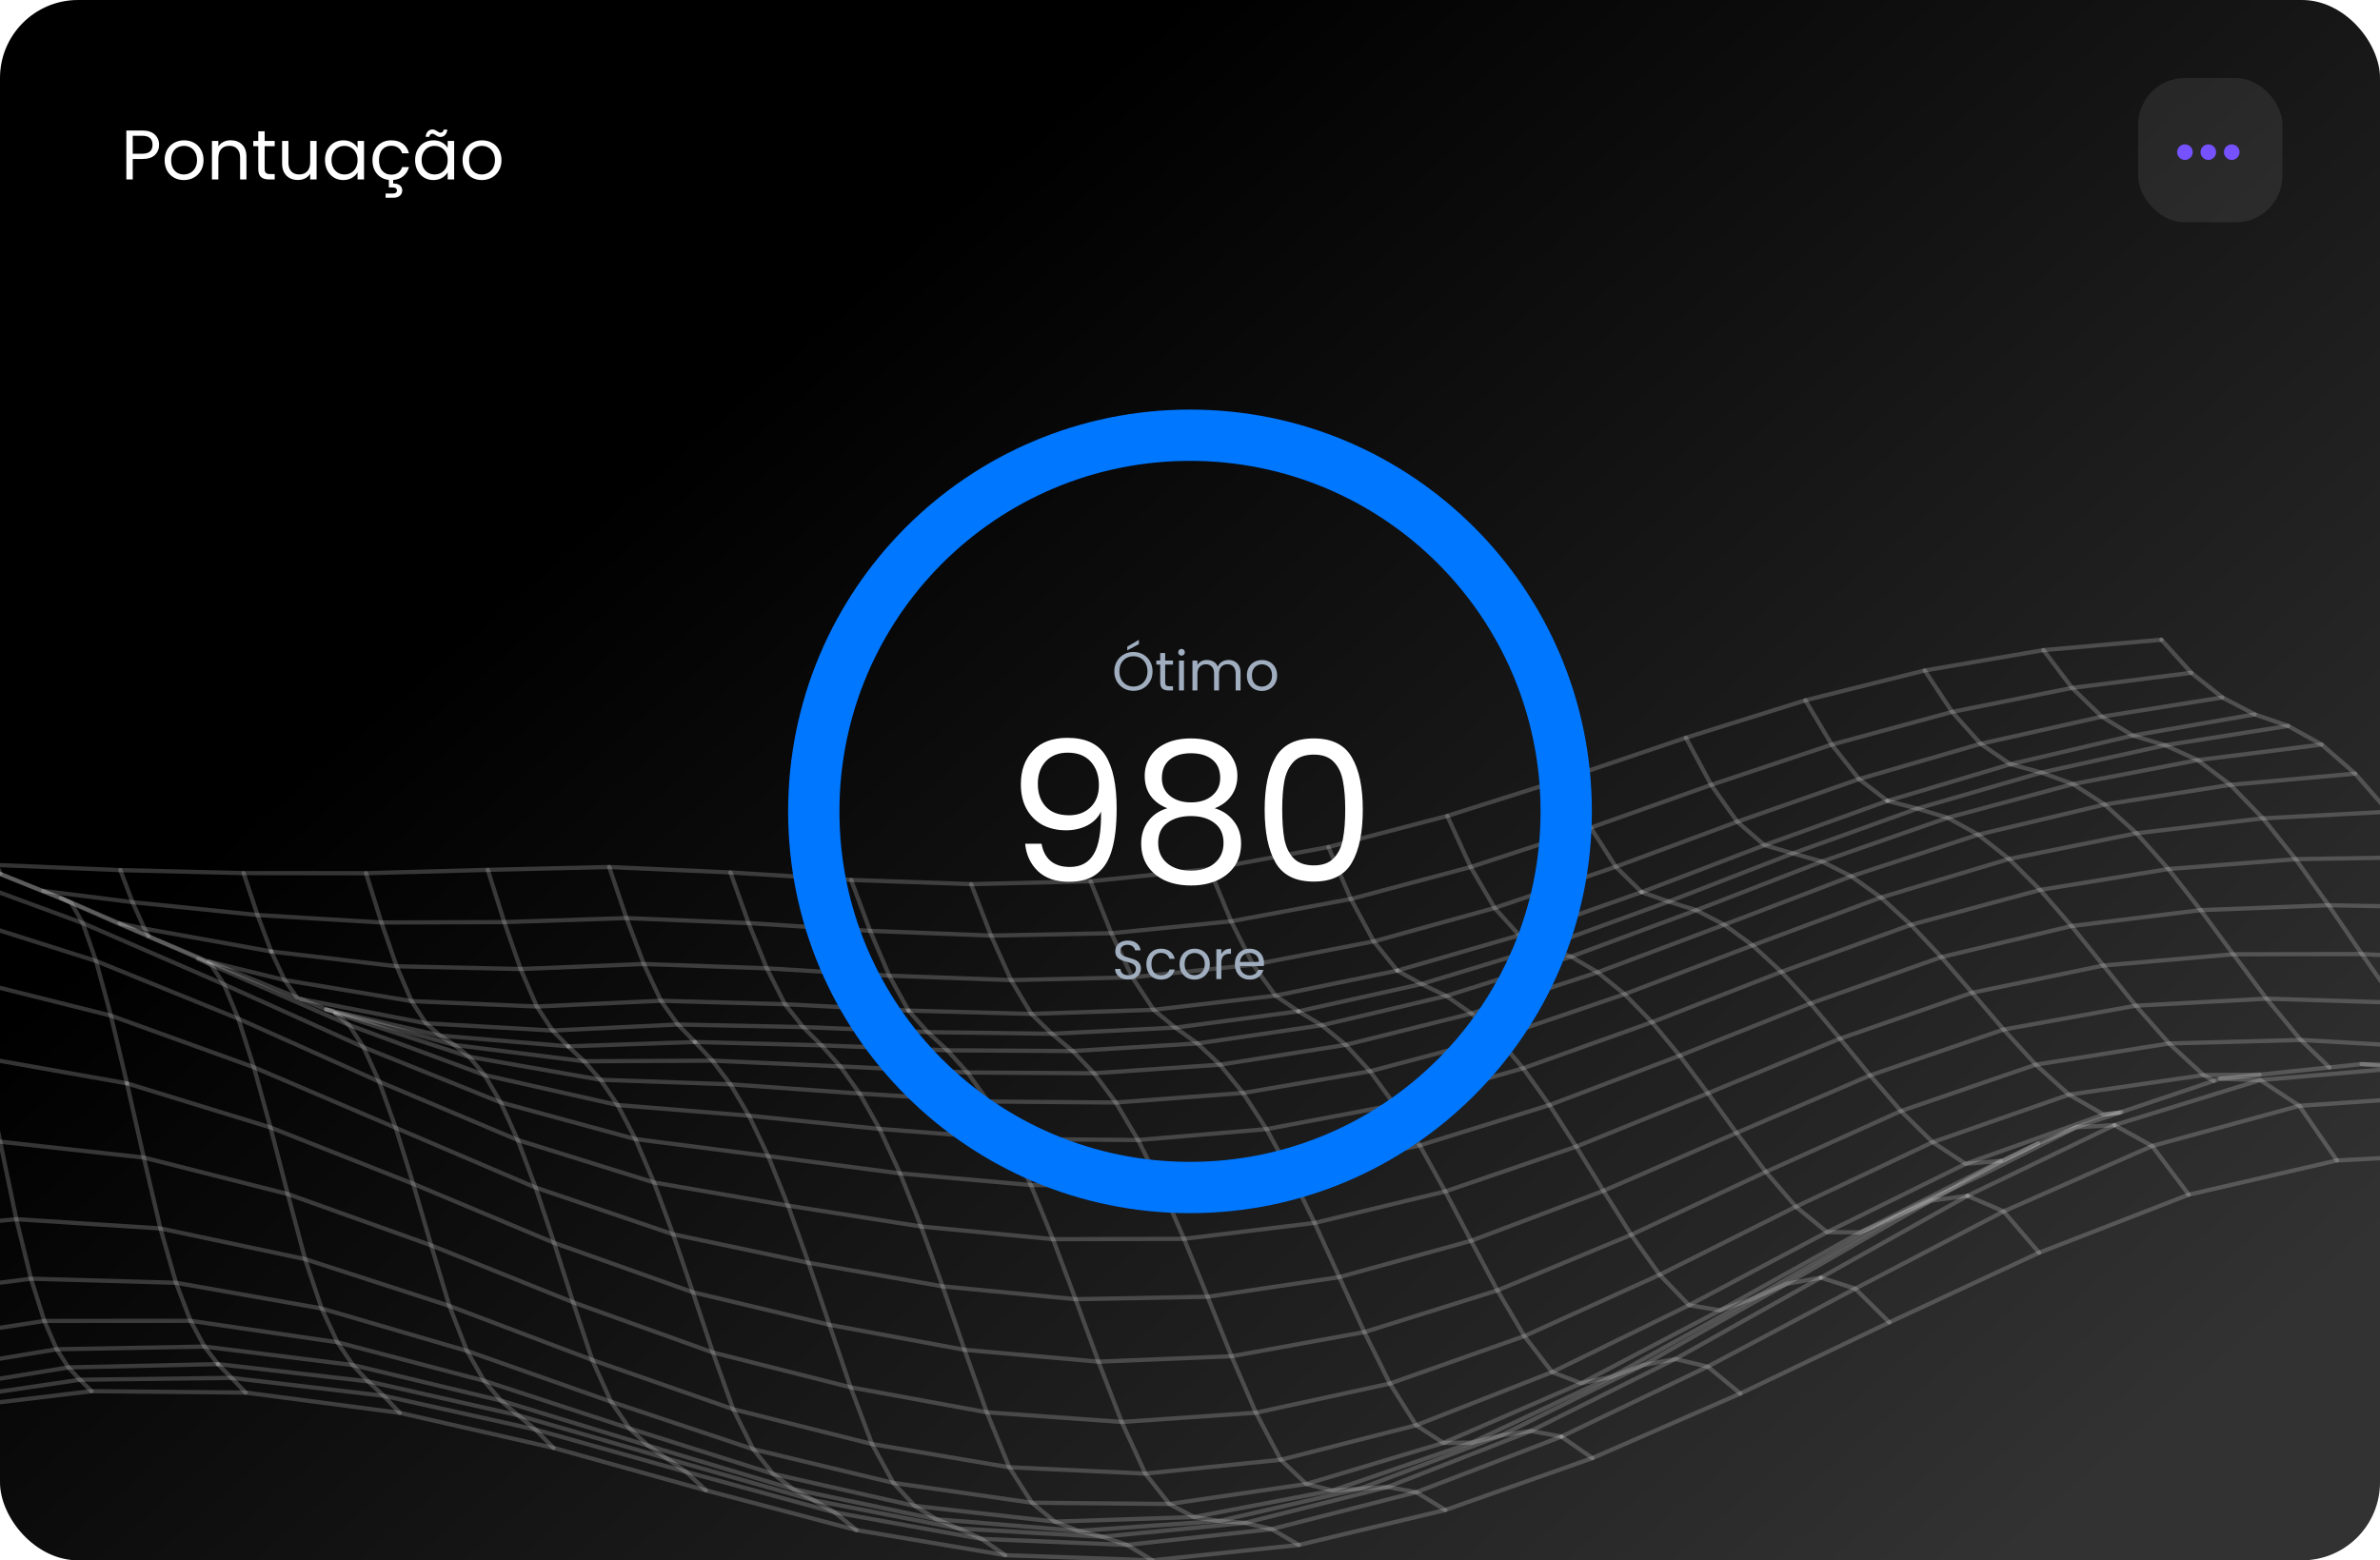 <svg width="610" height="400" viewBox="0 0 610 400" fill="none" xmlns="http://www.w3.org/2000/svg">
<g filter="url(#filter0_b_297_77)">
<g clip-path="url(#clip0_297_77)">
<rect width="610" height="400" rx="20" fill="url(#paint0_linear_297_77)"/>
<path d="M40.774 37.126C40.774 38.17 40.414 39.04 39.694 39.736C38.986 40.42 37.9 40.762 36.436 40.762H34.024V46H32.386V33.454H36.436C37.852 33.454 38.926 33.796 39.658 34.48C40.402 35.164 40.774 36.046 40.774 37.126ZM36.436 39.412C37.348 39.412 38.02 39.214 38.452 38.818C38.884 38.422 39.1 37.858 39.1 37.126C39.1 35.578 38.212 34.804 36.436 34.804H34.024V39.412H36.436ZM47.112 46.162C46.188 46.162 45.348 45.952 44.592 45.532C43.848 45.112 43.26 44.518 42.828 43.75C42.408 42.97 42.198 42.07 42.198 41.05C42.198 40.042 42.414 39.154 42.846 38.386C43.29 37.606 43.89 37.012 44.646 36.604C45.402 36.184 46.248 35.974 47.184 35.974C48.12 35.974 48.966 36.184 49.722 36.604C50.478 37.012 51.072 37.6 51.504 38.368C51.948 39.136 52.17 40.03 52.17 41.05C52.17 42.07 51.942 42.97 51.486 43.75C51.042 44.518 50.436 45.112 49.668 45.532C48.9 45.952 48.048 46.162 47.112 46.162ZM47.112 44.722C47.7 44.722 48.252 44.584 48.768 44.308C49.284 44.032 49.698 43.618 50.01 43.066C50.334 42.514 50.496 41.842 50.496 41.05C50.496 40.258 50.34 39.586 50.028 39.034C49.716 38.482 49.308 38.074 48.804 37.81C48.3 37.534 47.754 37.396 47.166 37.396C46.566 37.396 46.014 37.534 45.51 37.81C45.018 38.074 44.622 38.482 44.322 39.034C44.022 39.586 43.872 40.258 43.872 41.05C43.872 41.854 44.016 42.532 44.304 43.084C44.604 43.636 45 44.05 45.492 44.326C45.984 44.59 46.524 44.722 47.112 44.722ZM59.13 35.956C60.33 35.956 61.301 36.322 62.045 37.054C62.789 37.774 63.161 38.818 63.161 40.186V46H61.541V40.42C61.541 39.436 61.295 38.686 60.803 38.17C60.312 37.642 59.639 37.378 58.788 37.378C57.923 37.378 57.233 37.648 56.718 38.188C56.214 38.728 55.962 39.514 55.962 40.546V46H54.324V36.136H55.962V37.54C56.285 37.036 56.724 36.646 57.276 36.37C57.84 36.094 58.458 35.956 59.13 35.956ZM67.835 37.486V43.3C67.835 43.78 67.937 44.122 68.141 44.326C68.345 44.518 68.699 44.614 69.203 44.614H70.409V46H68.933C68.021 46 67.337 45.79 66.881 45.37C66.425 44.95 66.197 44.26 66.197 43.3V37.486H64.919V36.136H66.197V33.652H67.835V36.136H70.409V37.486H67.835ZM81.142 36.136V46H79.504V44.542C79.192 45.046 78.754 45.442 78.19 45.73C77.638 46.006 77.026 46.144 76.354 46.144C75.586 46.144 74.896 45.988 74.284 45.676C73.672 45.352 73.186 44.872 72.826 44.236C72.478 43.6 72.304 42.826 72.304 41.914V36.136H73.924V41.698C73.924 42.67 74.17 43.42 74.662 43.948C75.154 44.464 75.826 44.722 76.678 44.722C77.554 44.722 78.244 44.452 78.748 43.912C79.252 43.372 79.504 42.586 79.504 41.554V36.136H81.142ZM83.296 41.032C83.296 40.024 83.499 39.142 83.907 38.386C84.316 37.618 84.874 37.024 85.582 36.604C86.302 36.184 87.1 35.974 87.975 35.974C88.84 35.974 89.59 36.16 90.225 36.532C90.862 36.904 91.335 37.372 91.647 37.936V36.136H93.303V46H91.647V44.164C91.323 44.74 90.838 45.22 90.189 45.604C89.553 45.976 88.809 46.162 87.957 46.162C87.082 46.162 86.29 45.946 85.582 45.514C84.874 45.082 84.316 44.476 83.907 43.696C83.499 42.916 83.296 42.028 83.296 41.032ZM91.647 41.05C91.647 40.306 91.498 39.658 91.198 39.106C90.897 38.554 90.49 38.134 89.974 37.846C89.469 37.546 88.912 37.396 88.299 37.396C87.688 37.396 87.129 37.54 86.626 37.828C86.121 38.116 85.719 38.536 85.419 39.088C85.12 39.64 84.969 40.288 84.969 41.032C84.969 41.788 85.12 42.448 85.419 43.012C85.719 43.564 86.121 43.99 86.626 44.29C87.129 44.578 87.688 44.722 88.299 44.722C88.912 44.722 89.469 44.578 89.974 44.29C90.49 43.99 90.897 43.564 91.198 43.012C91.498 42.448 91.647 41.794 91.647 41.05ZM100.266 44.776C100.986 44.776 101.586 44.608 102.066 44.272C102.546 43.936 102.876 43.456 103.056 42.832H104.82C104.58 43.768 104.106 44.536 103.398 45.136C102.702 45.724 101.826 46.06 100.77 46.144V47.044C101.478 47.032 102.042 47.182 102.462 47.494C102.882 47.806 103.092 48.25 103.092 48.826C103.092 49.39 102.888 49.84 102.48 50.176C102.072 50.512 101.544 50.68 100.896 50.68H98.826V49.618H100.572C100.968 49.618 101.256 49.558 101.436 49.438C101.628 49.318 101.724 49.114 101.724 48.826C101.724 48.55 101.628 48.352 101.436 48.232C101.256 48.112 100.968 48.052 100.572 48.052H99.672V46.126C98.844 46.042 98.112 45.784 97.476 45.352C96.84 44.908 96.342 44.32 95.982 43.588C95.634 42.844 95.46 41.998 95.46 41.05C95.46 40.03 95.664 39.142 96.072 38.386C96.48 37.618 97.044 37.024 97.764 36.604C98.496 36.184 99.33 35.974 100.266 35.974C101.478 35.974 102.474 36.268 103.254 36.856C104.046 37.444 104.568 38.26 104.82 39.304H103.056C102.888 38.704 102.558 38.23 102.066 37.882C101.586 37.534 100.986 37.36 100.266 37.36C99.33 37.36 98.574 37.684 97.998 38.332C97.422 38.968 97.134 39.874 97.134 41.05C97.134 42.238 97.422 43.156 97.998 43.804C98.574 44.452 99.33 44.776 100.266 44.776ZM106.393 41.032C106.393 40.024 106.597 39.142 107.005 38.386C107.413 37.618 107.971 37.024 108.679 36.604C109.399 36.184 110.197 35.974 111.073 35.974C111.937 35.974 112.687 36.16 113.323 36.532C113.959 36.904 114.433 37.372 114.745 37.936V36.136H116.401V46H114.745V44.164C114.421 44.74 113.935 45.22 113.287 45.604C112.651 45.976 111.907 46.162 111.055 46.162C110.179 46.162 109.387 45.946 108.679 45.514C107.971 45.082 107.413 44.476 107.005 43.696C106.597 42.916 106.393 42.028 106.393 41.032ZM114.745 41.05C114.745 40.306 114.595 39.658 114.295 39.106C113.995 38.554 113.587 38.134 113.071 37.846C112.567 37.546 112.009 37.396 111.397 37.396C110.785 37.396 110.227 37.54 109.723 37.828C109.219 38.116 108.817 38.536 108.517 39.088C108.217 39.64 108.067 40.288 108.067 41.032C108.067 41.788 108.217 42.448 108.517 43.012C108.817 43.564 109.219 43.99 109.723 44.29C110.227 44.578 110.785 44.722 111.397 44.722C112.009 44.722 112.567 44.578 113.071 44.29C113.587 43.99 113.995 43.564 114.295 43.012C114.595 42.448 114.745 41.794 114.745 41.05ZM109.075 35.074C109.159 34.462 109.357 33.994 109.669 33.67C109.993 33.346 110.395 33.184 110.875 33.184C111.103 33.184 111.295 33.226 111.451 33.31C111.619 33.382 111.817 33.49 112.045 33.634C112.213 33.754 112.363 33.85 112.495 33.922C112.627 33.982 112.771 34.012 112.927 34.012C113.131 34.012 113.305 33.946 113.449 33.814C113.593 33.682 113.683 33.49 113.719 33.238H114.655C114.583 33.838 114.385 34.3 114.061 34.624C113.737 34.948 113.335 35.11 112.855 35.11C112.627 35.11 112.423 35.074 112.243 35.002C112.075 34.918 111.883 34.798 111.667 34.642C111.475 34.522 111.319 34.432 111.199 34.372C111.091 34.312 110.959 34.282 110.803 34.282C110.599 34.282 110.425 34.348 110.281 34.48C110.149 34.612 110.065 34.81 110.029 35.074H109.075ZM123.471 46.162C122.547 46.162 121.707 45.952 120.951 45.532C120.207 45.112 119.619 44.518 119.187 43.75C118.767 42.97 118.557 42.07 118.557 41.05C118.557 40.042 118.773 39.154 119.205 38.386C119.649 37.606 120.249 37.012 121.005 36.604C121.761 36.184 122.607 35.974 123.543 35.974C124.479 35.974 125.325 36.184 126.081 36.604C126.837 37.012 127.431 37.6 127.863 38.368C128.307 39.136 128.529 40.03 128.529 41.05C128.529 42.07 128.301 42.97 127.845 43.75C127.401 44.518 126.795 45.112 126.027 45.532C125.259 45.952 124.407 46.162 123.471 46.162ZM123.471 44.722C124.059 44.722 124.611 44.584 125.127 44.308C125.643 44.032 126.057 43.618 126.369 43.066C126.693 42.514 126.855 41.842 126.855 41.05C126.855 40.258 126.699 39.586 126.387 39.034C126.075 38.482 125.667 38.074 125.163 37.81C124.659 37.534 124.113 37.396 123.525 37.396C122.925 37.396 122.373 37.534 121.869 37.81C121.377 38.074 120.981 38.482 120.681 39.034C120.381 39.586 120.231 40.258 120.231 41.05C120.231 41.854 120.375 42.532 120.663 43.084C120.963 43.636 121.359 44.05 121.851 44.326C122.343 44.59 122.883 44.722 123.471 44.722Z" fill="white"/>
<rect opacity="0.08" x="548" y="20" width="37" height="37" rx="12" fill="white"/>
<g clip-path="url(#clip1_297_77)">
<path d="M560 37C558.9 37 558 37.9 558 39C558 40.1 558.9 41 560 41C561.1 41 562 40.1 562 39C562 37.9 561.1 37 560 37ZM572 37C570.9 37 570 37.9 570 39C570 40.1 570.9 41 572 41C573.1 41 574 40.1 574 39C574 37.9 573.1 37 572 37ZM566 37C564.9 37 564 37.9 564 39C564 40.1 564.9 41 566 41C567.1 41 568 40.1 568 39C568 37.9 567.1 37 566 37Z" fill="#7551FF"/>
</g>
<path d="M400.196 368.284L362.976 382.537L325.923 391.999L319.1 390.4L312.465 389.909L306.007 388.906L299.707 385.551L293.552 377.76L287.502 364.53L281.535 349.072L275.663 333.056L269.885 317.677L264.221 303.798L258.673 291.964L253.25 282.377L247.973 274.946L242.821 269.252L237.795 264.599L205.842 263.295L201.192 257.437L196.532 248.237L191.861 236.645L187.211 223.657" stroke="white" stroke-opacity="0.2" stroke-width="1.085" stroke-linecap="round" stroke-linejoin="round"/>
<path d="M-56.16 203.337L-54.833 203.789L-53.893 204.11L-20.152 215.676L-17.958 217.025L-6.286 221.494L-5.712 221.547L0.203 224.109L10.683 228.322L15.646 230.229L18.238 231.442L19.596 232.045L30.536 236.88L37.913 239.987L51.059 245.504L52.197 246.179L54.089 247.306L57.108 248.623L71.936 255.104L77.349 257.47L89.438 262.751L90.807 263.262L103.68 268.013L124.192 275.595L125.059 275.791L158.308 283.288L191.965 286.014L225.434 289.408L258.672 291.963L291.702 292.258L324.607 289.46L357.469 283.248L390.373 273.852L423.403 262.043L456.569 249.141L489.786 237.077L522.889 228.132L555.773 222.779L588.374 220.249L620.714 219.738" stroke="white" stroke-opacity="0.2" stroke-width="1.085" stroke-linecap="round" stroke-linejoin="round"/>
<path d="M23.473 356.64L-15.722 361.345" stroke="white" stroke-opacity="0.2" stroke-width="1.085" stroke-linecap="round" stroke-linejoin="round"/>
<path d="M-48.616 227.543L-12.023 234.738L24.611 246.349L61.079 261.146L61.716 261.427L97.17 277.266L97.818 277.541L132.708 292.259L167.608 303.136L201.986 309.073L236.081 314.42L269.884 317.677L303.468 317.579L336.936 313.503L370.415 305.43L403.988 293.943L437.729 280.26L471.605 266.257L505.47 254.488L539.096 247.509L572.387 244.633L605.354 244.58L638.007 246.199" stroke="white" stroke-opacity="0.2" stroke-width="1.085" stroke-linecap="round" stroke-linejoin="round"/>
<path d="M55.865 349.701L17.537 350.546L-20.445 356.765" stroke="white" stroke-opacity="0.2" stroke-width="1.085" stroke-linecap="round" stroke-linejoin="round"/>
<path d="M32.543 277.724L-4.217 271.204L-40.716 270.214" stroke="white" stroke-opacity="0.2" stroke-width="1.085" stroke-linecap="round" stroke-linejoin="round"/>
<path d="M626.346 280.968L589.325 283.478L551.604 293.779L513.537 310.547L475.492 330.35L437.687 350.336L400.196 368.284L392.359 366.836L384.679 368.003L377.187 369.831L369.935 369.896L362.965 365.368L356.236 354.681L349.685 341.49L343.258 327.395L336.937 313.503L330.719 300.666L324.607 289.46L318.588 280.195L312.684 272.941L306.895 267.495L301.221 263.433L295.673 258.865L290.208 250.537L284.827 239.233L279.519 225.911" stroke="white" stroke-opacity="0.2" stroke-width="1.085" stroke-linecap="round" stroke-linejoin="round"/>
<path d="M-44.875 247.018L-8.303 251.166L28.426 260.359L65.071 273.603L65.363 273.727L101.423 289.12L137.274 304.434L172.519 316.419L207.221 323.732L241.599 329.773L275.663 333.056L309.507 332.427L343.258 327.395L377.04 318.083L410.969 305.279L445.075 290.43L479.316 275.68L513.527 263.924L547.414 257.81L580.924 256.015L614.069 257.03L646.889 259.547" stroke="white" stroke-opacity="0.2" stroke-width="1.085" stroke-linecap="round" stroke-linejoin="round"/>
<path d="M420.76 228.696L452.233 216.665L483.768 205.309L491.396 207.288L499.181 209.634L507.017 213.965L514.928 220.197L522.89 228.132L530.936 237.398L539.096 247.509L547.414 257.81L555.94 267.495L564.78 275.608L579.158 275.496" stroke="white" stroke-opacity="0.2" stroke-width="1.085" stroke-linecap="round" stroke-linejoin="round"/>
<path d="M709.908 296.498L673.294 295.063L636.283 295.528L598.97 297.487L560.987 306.255L522.628 321.137L484.248 339L446.057 357.243L408.137 373.795L370.447 387.097L332.903 396.055L295.359 400L257.628 398.683L226.886 393.493L219.52 392.248L180.931 382.065L141.872 371.174L102.468 362.197L62.929 356.994L23.473 356.64L20.474 353.704L17.538 350.546L14.539 345.893L11.373 338.633L7.945 327.801L4.184 312.546L0.035 292.684L-4.217 271.204L-8.303 251.166L-12.023 234.738L-15.262 223.224L-18.073 216.744L-20.152 215.675" stroke="white" stroke-opacity="0.2" stroke-width="1.085" stroke-linecap="round" stroke-linejoin="round"/>
<path d="M395.953 242.66L427.677 231.127L459.515 218.762L466.955 220.865L474.479 224.633L482.086 230.079L489.786 237.077L497.571 245.353L505.471 254.488L513.527 263.924L521.771 272.928L530.287 280.621L539.169 285.719L543.704 285.077" stroke="white" stroke-opacity="0.2" stroke-width="1.085" stroke-linecap="round" stroke-linejoin="round"/>
<path d="M746 300.285L709.909 296.498L699.052 284.152L662.95 281.282L626.347 280.968L615.961 273.747L605.282 272.79L597.027 273.642L579.159 275.496L569.034 276.545L567.424 277.088L561.124 279.212L543.705 285.076L543.13 285.273L540.142 286.276L538.835 286.721L532.127 288.975L522.357 293.104L513.319 297.546L504.28 302.402L500.226 304.8L494.949 307.775L494.468 308.051L480.738 315.96L462.797 326.294L457.886 329.124L454.709 330.92L444.773 336.555L425.473 347.492L421.116 349.962L413.059 352.931L405.264 354.602L397.814 351.751L390.698 342.518L383.791 330.795L377.041 318.083L370.416 305.429L363.886 293.628L357.47 283.248L351.138 274.618L344.91 267.856L338.787 262.836L332.789 259.258L301.222 263.432L269.582 265.005L237.796 264.599L232.853 259.075L201.193 257.437L169.406 256.552L137.589 258.026L105.489 256.644L72.961 251.251L69.523 243.918L37.016 238.053L33.964 231.278L30.851 223.06" stroke="white" stroke-opacity="0.2" stroke-width="1.085" stroke-linecap="round" stroke-linejoin="round"/>
<path d="M605.281 272.79L627.851 273.36L640.964 273.694L652.114 274.52L662.95 281.282L673.294 295.063" stroke="white" stroke-opacity="0.2" stroke-width="1.085" stroke-linecap="round" stroke-linejoin="round"/>
<path d="M483.768 205.309L515.261 195.912L546.64 188.56L554.926 191.05L586.451 186.096" stroke="white" stroke-opacity="0.2" stroke-width="1.085" stroke-linecap="round" stroke-linejoin="round"/>
<path d="M358.127 248.82L389.391 239.764L420.759 228.696L427.676 231.127L434.751 233.342L441.929 237.057L449.202 242.346L456.568 249.141L464.029 257.234L471.605 266.257L479.316 275.68L487.216 284.814L495.345 292.802L503.799 298.359L513.318 297.547L522.356 293.104" stroke="white" stroke-opacity="0.2" stroke-width="1.085" stroke-linecap="round" stroke-linejoin="round"/>
<path d="M77.035 256.093L83.116 257.273L109.187 262.332L141.621 264.179L173.752 262.64L205.841 263.295L210.543 267.98L242.821 269.251L274.931 269.441L306.895 267.495L338.786 262.836L370.687 255.32L402.661 245.235L434.751 233.342L466.955 220.865L499.18 209.634L531.311 201.004L563.286 194.857L595.061 190.873" stroke="white" stroke-opacity="0.2" stroke-width="1.085" stroke-linecap="round" stroke-linejoin="round"/>
<path d="M332.788 259.258L364.334 252.26L395.953 242.66L402.662 245.235L409.474 249.252L416.392 254.855L423.403 262.043L430.519 270.628L437.729 280.26L445.075 290.43L452.577 300.417L460.289 309.342L468.282 315.862L476.788 315.927L485.732 311.943L494.948 307.775L504.269 306.55L525.094 296.531L541.938 288.432" stroke="white" stroke-opacity="0.2" stroke-width="1.085" stroke-linecap="round" stroke-linejoin="round"/>
<path d="M69.522 243.918L101.664 247.719L133.44 248.414L165.007 247.129L196.532 248.237L227.921 250.124L259.143 251.257L290.208 250.537L321.169 247.313L352.098 241.33L383.07 232.765L414.125 222.196L445.274 210.656L476.475 199.72L507.644 190.677L538.699 183.724L569.608 178.796L577.894 183.134" stroke="white" stroke-opacity="0.2" stroke-width="1.085" stroke-linecap="round" stroke-linejoin="round"/>
<path d="M145.634 268.236L178.12 267.128" stroke="white" stroke-opacity="0.2" stroke-width="1.085" stroke-linecap="round" stroke-linejoin="round"/>
<path d="M603.63 198.324L571.646 201.194L539.431 206.246L507.018 213.965L474.479 224.633L441.93 237.057L409.475 249.252L377.145 259.815L344.91 267.856L312.685 272.941L280.397 275.136L247.973 274.946L215.361 273.373L182.593 271.905L149.72 272.063L124.861 268.944L117.839 268.059L116.471 267.888L112.813 265.484L109.188 262.332L105.489 256.644L101.664 247.719L97.756 236.487L93.817 223.854" stroke="white" stroke-opacity="0.2" stroke-width="1.085" stroke-linecap="round" stroke-linejoin="round"/>
<path d="M612.167 208.094L579.994 209.785L547.581 213.605L514.927 220.197L482.086 230.079L449.202 242.346L416.392 254.855L383.717 265.982L351.137 274.618L318.588 280.195L285.986 282.639L253.249 282.377L220.324 280.339L187.2 277.973L153.93 276.807L149.719 272.063L145.634 268.236L113.544 265.543L112.813 265.484L110.953 265.058L95.791 261.572L85.353 259.219L83.629 258.787L83.555 258.754L77.035 256.093L76.105 255.72L74.799 255.183L59.815 249.075L53.577 246.526L53.504 246.5L50.902 245.668L37.913 239.987L37.788 239.783L31.466 237.051L30.662 236.704L19.554 231.913L18.196 231.376L10.683 228.322L0.203 224.109L-6.286 221.494L-12.89 218.624L-18.073 216.744L-53.517 205.774L-54.29 205.532L-56.16 203.337" stroke="white" stroke-opacity="0.2" stroke-width="1.085" stroke-linecap="round" stroke-linejoin="round"/>
<path d="M232.853 259.075L264.336 259.92L295.673 258.865L326.905 255.242L358.127 248.82L364.334 252.26L370.687 255.32L377.145 259.815L383.717 265.982L390.373 273.852L397.134 283.288L403.989 293.942L410.969 305.279L418.084 316.55L425.378 326.792L432.912 334.583L440.884 335.907L449.244 332.892L454.855 329.668L461.469 325.874L478.762 315.947L485.732 311.943L493.454 307.972L500.225 304.801L508.041 301.157L515.565 297.35L532.126 288.975L541.938 288.432L557.371 283.661L560.412 282.724L571.405 279.323L579.294 276.879L615.96 273.747L652.114 274.52L659.365 275.293L687.735 278.321L699.051 284.153L734.62 289.46L745.999 300.286" stroke="white" stroke-opacity="0.2" stroke-width="1.085" stroke-linecap="round" stroke-linejoin="round"/>
<path d="M85.279 259.147L83.555 258.754" stroke="white" stroke-opacity="0.2" stroke-width="1.085" stroke-linecap="round" stroke-linejoin="round"/>
<path d="M11.08 228.375L11.445 228.421L11.905 228.48L33.963 231.278L66 234.574L97.755 236.487L129.249 236.389L160.565 235.36L191.86 236.645L223.019 238.63L254.001 239.842L284.826 239.233L315.547 236.179L346.225 230.465L376.925 222.268L407.708 212.176L438.575 201.213L469.483 190.886L500.34 182.499L531.081 176.352L561.645 172.479" stroke="white" stroke-opacity="0.2" stroke-width="1.085" stroke-linecap="round" stroke-linejoin="round"/>
<path d="M340.469 217.143L346.226 230.465L352.099 241.33L358.128 248.82" stroke="white" stroke-opacity="0.2" stroke-width="1.085" stroke-linecap="round" stroke-linejoin="round"/>
<path d="M370.938 209.168L376.926 222.267L383.07 232.765L389.392 239.764L395.954 242.66" stroke="white" stroke-opacity="0.2" stroke-width="1.085" stroke-linecap="round" stroke-linejoin="round"/>
<path d="M401.48 199.483L407.708 212.176L414.124 222.195L420.759 228.696" stroke="white" stroke-opacity="0.2" stroke-width="1.085" stroke-linecap="round" stroke-linejoin="round"/>
<path d="M432.098 189.123L438.576 201.213L445.274 210.656L452.233 216.665L459.516 218.762L491.397 207.288L523.225 198.048L531.312 201.004L539.431 206.246L547.582 213.605L555.774 222.779L564.029 233.316L572.388 244.632L580.925 256.014L589.692 266.597L623.045 268.504L627.852 273.36" stroke="white" stroke-opacity="0.2" stroke-width="1.085" stroke-linecap="round" stroke-linejoin="round"/>
<path d="M462.724 179.531L469.484 190.887L476.475 199.72L483.768 205.309" stroke="white" stroke-opacity="0.2" stroke-width="1.085" stroke-linecap="round" stroke-linejoin="round"/>
<path d="M493.309 171.883L500.341 182.498L507.645 190.676L515.262 195.912L523.224 198.048L554.927 191.05L563.286 194.857L571.646 201.194L579.995 209.784L588.375 220.249L596.807 232.064L605.355 244.58L614.069 257.03L623.045 268.504L656.064 271.8" stroke="white" stroke-opacity="0.2" stroke-width="1.085" stroke-linecap="round" stroke-linejoin="round"/>
<path d="M523.746 166.66L531.081 176.352L538.698 183.724L546.64 188.56L577.893 183.134L586.451 186.096L595.061 190.873L603.629 198.323L612.166 208.094L620.714 219.738L629.303 232.667L638.007 246.198L646.889 259.546L656.063 271.8L659.365 275.293" stroke="white" stroke-opacity="0.2" stroke-width="1.085" stroke-linecap="round" stroke-linejoin="round"/>
<path d="M553.976 164L561.645 172.479L569.608 178.796" stroke="white" stroke-opacity="0.2" stroke-width="1.085" stroke-linecap="round" stroke-linejoin="round"/>
<path d="M69.523 243.918L66.001 234.574L62.428 223.827" stroke="white" stroke-opacity="0.2" stroke-width="1.085" stroke-linecap="round" stroke-linejoin="round"/>
<path d="M232.853 259.075L227.921 250.124L223.021 238.63L218.151 225.577" stroke="white" stroke-opacity="0.2" stroke-width="1.085" stroke-linecap="round" stroke-linejoin="round"/>
<path d="M446.057 357.243L437.687 350.336L429.349 348.396L421.115 349.962L416.705 352.151L408.921 355.997L403.247 358.809L395.63 362.583L388.482 366.122L384.679 368.002L379.904 369.804L373.509 372.216L366.591 374.817L351.649 380.453L348.504 381.639L341.555 382.091L334.805 380.433L328.264 374.221L321.89 362.157L315.641 347.682L309.508 332.427L303.468 317.578L297.533 303.994L291.702 292.258L285.987 282.639L280.396 275.136L274.932 269.441L269.582 265.005L264.336 259.92L259.143 251.257L254.002 239.842L248.913 226.651" stroke="white" stroke-opacity="0.2" stroke-width="1.085" stroke-linecap="round" stroke-linejoin="round"/>
<path d="M597.026 273.642L589.691 266.598L555.94 267.495L521.771 272.928L487.216 284.814L452.577 300.417L418.084 316.55L383.79 330.796L349.684 341.49L315.641 347.682L281.535 349.071L247.21 346.037L212.581 339.622L177.576 331.274L142.018 318.614L105.895 303.47L69.323 289.028L32.542 277.724L28.425 260.359L24.611 246.349L21.215 236.645L18.196 231.376L15.646 230.229" stroke="white" stroke-opacity="0.2" stroke-width="1.085" stroke-linecap="round" stroke-linejoin="round"/>
<path d="M541.938 288.432L551.603 293.779L560.987 306.255" stroke="white" stroke-opacity="0.2" stroke-width="1.085" stroke-linecap="round" stroke-linejoin="round"/>
<path d="M408.137 373.795L400.196 368.284" stroke="white" stroke-opacity="0.2" stroke-width="1.085" stroke-linecap="round" stroke-linejoin="round"/>
<path d="M504.269 306.55L513.537 310.548L522.628 321.137" stroke="white" stroke-opacity="0.2" stroke-width="1.085" stroke-linecap="round" stroke-linejoin="round"/>
<path d="M370.447 387.097L362.976 382.537L355.662 381.193L348.504 381.639L343.958 382.681L331.608 385.512L312.465 389.908L276.363 392.451L270.365 390.079L264.482 385.236L258.683 376.148L252.915 362.052L247.21 346.037L241.599 329.773L236.081 314.42L230.69 300.81L225.434 289.408L220.324 280.339L215.361 273.373L210.544 267.98L178.12 267.128L173.752 262.64L169.406 256.552L165.006 247.129L160.565 235.36L156.146 222.268" stroke="white" stroke-opacity="0.2" stroke-width="1.085" stroke-linecap="round" stroke-linejoin="round"/>
<path d="M569.033 276.545L579.294 276.879L589.325 283.478L598.97 297.487" stroke="white" stroke-opacity="0.2" stroke-width="1.085" stroke-linecap="round" stroke-linejoin="round"/>
<path d="M466.674 327.532L475.493 330.35L484.249 339" stroke="white" stroke-opacity="0.2" stroke-width="1.085" stroke-linecap="round" stroke-linejoin="round"/>
<path d="M332.903 396.055L325.923 391.999L288.85 396.042L251.588 394.508L245.736 391.848L240.031 389.476L234.462 386.055L228.976 380.151L223.501 370.191L218.015 355.644L212.581 339.622L207.221 323.731L201.986 309.073L196.897 296.38L191.965 286.013L187.201 277.973L182.592 271.905L178.12 267.128" stroke="white" stroke-opacity="0.2" stroke-width="1.085" stroke-linecap="round" stroke-linejoin="round"/>
<path d="M180.931 382.065L175.821 377.314L170.889 373.874L166.083 370.578L163.261 369.719L160.963 369.012L130.566 359.72L128.393 359.051L124.067 353.973L119.689 346.313L115.174 334.78L110.514 319.256L105.896 303.47L101.423 289.12L97.171 277.265L93.169 268.458L89.438 262.751L85.948 259.73" stroke="white" stroke-opacity="0.2" stroke-width="1.085" stroke-linecap="round" stroke-linejoin="round"/>
<path d="M219.52 392.248L213.95 387.713L208.559 384.607L203.313 381.744L200.669 380.951L169.75 371.679L166.083 370.578L161.349 366.181L156.616 359.34L151.799 348.639L146.888 333.856L142.018 318.614L137.274 304.433L132.708 292.258L128.34 282.613L124.192 275.594L120.242 270.916L107.526 266.761L87.871 260.353L85.948 259.73" stroke="white" stroke-opacity="0.2" stroke-width="1.085" stroke-linecap="round" stroke-linejoin="round"/>
<path d="M295.36 400L288.85 396.042L282.518 393.951L276.363 392.451L254.013 390.616L240.627 389.522L240.032 389.476L237.064 388.847L211.694 383.506L203.752 381.835L203.313 381.744L198.162 377.845L193.052 371.515L187.922 361.259L182.718 346.719L177.577 331.274L172.52 316.418L167.609 303.136L162.875 292.016L158.309 283.287L153.931 276.807L127.432 272.167L120.243 270.916L116.471 267.888L115.154 267.521L105.624 264.88L87.547 259.868L85.687 259.507L83.629 258.786" stroke="white" stroke-opacity="0.2" stroke-width="1.085" stroke-linecap="round" stroke-linejoin="round"/>
<path d="M257.628 398.683L251.588 394.508L246.855 393.657L232.706 391.101L213.95 387.713L209.635 386.534L187.556 380.518L175.821 377.314L172.248 376.311L137.233 366.476L136.919 366.403L134.129 365.781L98.341 357.826L94.349 354.13L90.431 349.943L86.481 344.098L48.843 338.606L11.373 338.633L-25.722 344.347" stroke="white" stroke-opacity="0.2" stroke-width="1.085" stroke-linecap="round" stroke-linejoin="round"/>
<path d="M141.873 371.174L137.233 366.476L132.761 362.819L128.393 359.051L120.379 357.131L90.431 349.943L52.397 345.205L14.539 345.893L-22.952 352.118" stroke="white" stroke-opacity="0.2" stroke-width="1.085" stroke-linecap="round" stroke-linejoin="round"/>
<path d="M332.788 259.258L326.905 255.241L321.169 247.312L315.547 236.179L310.009 222.798" stroke="white" stroke-opacity="0.2" stroke-width="1.085" stroke-linecap="round" stroke-linejoin="round"/>
<path d="M102.469 362.196L98.341 357.826L93.639 357.269L59.345 353.226L20.474 353.704L-18.073 359.398" stroke="white" stroke-opacity="0.2" stroke-width="1.085" stroke-linecap="round" stroke-linejoin="round"/>
<path d="M76.105 255.72L72.96 251.251L53.566 246.513L53.504 246.5" stroke="white" stroke-opacity="0.2" stroke-width="1.085" stroke-linecap="round" stroke-linejoin="round"/>
<path d="M145.634 268.236L141.622 264.18L137.588 258.026L133.44 248.413L129.25 236.389L125.028 222.995" stroke="white" stroke-opacity="0.2" stroke-width="1.085" stroke-linecap="round" stroke-linejoin="round"/>
<path d="M62.929 356.994L59.345 353.226L55.865 349.701" stroke="white" stroke-opacity="0.2" stroke-width="1.085" stroke-linecap="round" stroke-linejoin="round"/>
<path d="M-5.858 221.488L-0.916 221.743L30.849 223.06L62.427 223.827L93.816 223.853L125.028 222.995L156.145 222.268L187.21 223.657L218.15 225.577L248.912 226.651L279.518 225.911L310.009 222.798L340.468 217.143L370.938 209.168L401.48 199.483L432.096 189.123L462.723 179.53L493.308 171.883L523.746 166.66L553.975 164" stroke="white" stroke-opacity="0.2" stroke-width="1.085" stroke-linecap="round" stroke-linejoin="round"/>
<path d="M-57.528 205.584L-53.871 206.849L-52.189 212.189L-51.781 213.487L-15.262 223.224L2.983 229.934L21.216 236.645L40.056 244.816L57.412 252.352L59.178 253.144L81.351 263.131L93.169 268.458L94.151 268.852L128.341 282.613L162.875 292.016L196.898 296.38L230.69 300.81L264.222 303.798L297.533 303.994L330.72 300.666L363.885 293.628L397.135 283.287L430.52 270.627L464.03 257.233L497.572 245.353L530.936 237.398L564.028 233.316L596.807 232.064L629.304 232.667" stroke="white" stroke-opacity="0.2" stroke-width="1.085" stroke-linecap="round" stroke-linejoin="round"/>
<path d="M543.129 285.273L539.169 285.719L537.131 286.446L529.671 289.113L529.044 289.343L503.799 298.359L468.282 315.862L453.925 323.463L432.911 334.583L412.619 344.511L397.813 351.752L362.965 365.368L328.263 374.221L293.551 377.76L258.683 376.148L223.5 370.191L187.921 361.26L151.798 348.639L115.174 334.78L78.205 322.782L73.754 306.098L69.323 289.028L65.07 273.603L61.079 261.146L57.411 252.352L54.088 247.306L50.745 245.825" stroke="white" stroke-opacity="0.2" stroke-width="1.085" stroke-linecap="round" stroke-linejoin="round"/>
<path d="M0.119 223.912L-0.916 221.743" stroke="white" stroke-opacity="0.2" stroke-width="1.085" stroke-linecap="round" stroke-linejoin="round"/>
<path d="M567.424 277.089L564.78 275.608L530.288 280.621L495.346 292.802L460.289 309.342L425.378 326.792L390.698 342.519L356.236 354.681L321.89 362.157L287.502 364.53L252.915 362.053L218.015 355.644L182.718 346.719L146.888 333.856L110.514 319.256L73.754 306.098L36.848 296.747L0.036 292.684L-36.442 294.427" stroke="white" stroke-opacity="0.2" stroke-width="1.085" stroke-linecap="round" stroke-linejoin="round"/>
<path d="M38.081 239.908L37.015 238.054L30.662 236.704" stroke="white" stroke-opacity="0.2" stroke-width="1.085" stroke-linecap="round" stroke-linejoin="round"/>
<path d="M504.27 306.55L487.311 316.013L466.674 327.532L457.886 329.125L449.244 332.893L443.132 336.28L423.644 347.066L416.998 350.749L413.059 352.931L407.605 355.5L379.34 368.815L377.187 369.831L372.381 371.482L348.17 379.817L342.653 381.711L341.556 382.091L306.008 388.906L270.366 390.079L234.463 386.056L231.892 385.479L198.162 377.845L195.853 377.111L165.111 367.374L161.35 366.181L159.396 365.545L124.067 353.973L86.482 344.098L82.438 335.435L45.114 328.85L7.946 327.801L-28.835 332.558" stroke="white" stroke-opacity="0.2" stroke-width="1.085" stroke-linecap="round" stroke-linejoin="round"/>
<path d="M512.838 297.586L511.208 298.418L499.379 304.433L494.426 306.95L476.788 315.927L459.85 325.35L450.759 330.409L440.885 335.906L420.854 346.424L405.264 354.602L369.935 369.896L334.805 380.433L299.707 385.551L264.483 385.236L228.976 380.151L193.052 371.515L191.381 370.958L156.616 359.339L119.689 346.312L82.438 335.435L78.206 322.781L41.122 314.924L4.184 312.546L-32.398 316.032" stroke="white" stroke-opacity="0.2" stroke-width="1.085" stroke-linecap="round" stroke-linejoin="round"/>
<path d="M466.673 327.532L449.212 337.289L429.349 348.396L425.702 350.218L411.846 357.118L392.359 366.836L384.898 369.752L375.431 373.461L366.998 376.757L355.661 381.193L346.884 383.401L337.657 385.728L319.1 390.4L282.517 393.951L267.345 393.086L245.736 391.848L238.547 390.446L210.627 385.007L208.558 384.607L206.197 383.932L184.933 377.877L172.655 374.378L170.889 373.873L165.612 372.347L133.972 363.173L132.76 362.819L124.098 360.86L94.987 354.274L94.349 354.13L83.848 352.924L55.865 349.7L52.396 345.205L48.843 338.606L45.113 328.849L41.121 314.924L36.847 296.747L32.542 277.724" stroke="white" stroke-opacity="0.2" stroke-width="1.085" stroke-linecap="round" stroke-linejoin="round"/>
<path d="M408 208C408 264.885 361.885 311 305 311C248.115 311 202 264.885 202 208C202 151.115 248.115 105 305 105C361.885 105 408 151.115 408 208ZM215.149 208C215.149 257.624 255.376 297.851 305 297.851C354.624 297.851 394.851 257.624 394.851 208C394.851 158.376 354.624 118.149 305 118.149C255.376 118.149 215.149 158.376 215.149 208Z" fill="#0077FF"/>
<path d="M266.95 216.3C267.283 218.2 268.05 219.667 269.25 220.7C270.483 221.733 272.133 222.25 274.2 222.25C276.967 222.25 279 221.167 280.3 219C281.633 216.833 282.267 213.183 282.2 208.05C281.5 209.55 280.333 210.733 278.7 211.6C277.067 212.433 275.25 212.85 273.25 212.85C271.017 212.85 269.017 212.4 267.25 211.5C265.517 210.567 264.15 209.217 263.15 207.45C262.15 205.683 261.65 203.55 261.65 201.05C261.65 197.483 262.683 194.617 264.75 192.45C266.817 190.25 269.75 189.15 273.55 189.15C278.217 189.15 281.483 190.667 283.35 193.7C285.25 196.733 286.2 201.25 286.2 207.25C286.2 211.45 285.817 214.917 285.05 217.65C284.317 220.383 283.05 222.467 281.25 223.9C279.483 225.333 277.05 226.05 273.95 226.05C270.55 226.05 267.9 225.133 266 223.3C264.1 221.467 263.017 219.133 262.75 216.3H266.95ZM274 209C276.233 209 278.067 208.317 279.5 206.95C280.933 205.55 281.65 203.667 281.65 201.3C281.65 198.8 280.95 196.783 279.55 195.25C278.15 193.717 276.183 192.95 273.65 192.95C271.317 192.95 269.45 193.683 268.05 195.15C266.683 196.617 266 198.55 266 200.95C266 203.383 266.683 205.333 268.05 206.8C269.417 208.267 271.4 209 274 209ZM299.194 207.2C297.327 206.467 295.894 205.4 294.894 204C293.894 202.6 293.394 200.9 293.394 198.9C293.394 197.1 293.844 195.483 294.744 194.05C295.644 192.583 296.977 191.433 298.744 190.6C300.544 189.733 302.711 189.3 305.244 189.3C307.777 189.3 309.927 189.733 311.694 190.6C313.494 191.433 314.844 192.583 315.744 194.05C316.677 195.483 317.144 197.1 317.144 198.9C317.144 200.833 316.627 202.533 315.594 204C314.561 205.433 313.144 206.5 311.344 207.2C313.411 207.833 315.044 208.95 316.244 210.55C317.477 212.117 318.094 214.017 318.094 216.25C318.094 218.417 317.561 220.317 316.494 221.95C315.427 223.55 313.911 224.8 311.944 225.7C310.011 226.567 307.777 227 305.244 227C302.711 227 300.477 226.567 298.544 225.7C296.644 224.8 295.161 223.55 294.094 221.95C293.027 220.317 292.494 218.417 292.494 216.25C292.494 214.017 293.094 212.1 294.294 210.5C295.494 208.9 297.127 207.8 299.194 207.2ZM312.744 199.45C312.744 197.417 312.077 195.85 310.744 194.75C309.411 193.65 307.577 193.1 305.244 193.1C302.944 193.1 301.127 193.65 299.794 194.75C298.461 195.85 297.794 197.433 297.794 199.5C297.794 201.367 298.477 202.867 299.844 204C301.244 205.133 303.044 205.7 305.244 205.7C307.477 205.7 309.277 205.133 310.644 204C312.044 202.833 312.744 201.317 312.744 199.45ZM305.244 209.2C302.777 209.2 300.761 209.783 299.194 210.95C297.627 212.083 296.844 213.8 296.844 216.1C296.844 218.233 297.594 219.95 299.094 221.25C300.627 222.55 302.677 223.2 305.244 223.2C307.811 223.2 309.844 222.55 311.344 221.25C312.844 219.95 313.594 218.233 313.594 216.1C313.594 213.867 312.827 212.167 311.294 211C309.761 209.8 307.744 209.2 305.244 209.2ZM324.137 207.55C324.137 201.817 325.07 197.35 326.937 194.15C328.804 190.917 332.07 189.3 336.737 189.3C341.37 189.3 344.62 190.917 346.487 194.15C348.354 197.35 349.287 201.817 349.287 207.55C349.287 213.383 348.354 217.917 346.487 221.15C344.62 224.383 341.37 226 336.737 226C332.07 226 328.804 224.383 326.937 221.15C325.07 217.917 324.137 213.383 324.137 207.55ZM344.787 207.55C344.787 204.65 344.587 202.2 344.187 200.2C343.82 198.167 343.037 196.533 341.837 195.3C340.67 194.067 338.97 193.45 336.737 193.45C334.47 193.45 332.737 194.067 331.537 195.3C330.37 196.533 329.587 198.167 329.187 200.2C328.82 202.2 328.637 204.65 328.637 207.55C328.637 210.55 328.82 213.067 329.187 215.1C329.587 217.133 330.37 218.767 331.537 220C332.737 221.233 334.47 221.85 336.737 221.85C338.97 221.85 340.67 221.233 341.837 220C343.037 218.767 343.82 217.133 344.187 215.1C344.587 213.067 344.787 210.55 344.787 207.55Z" fill="white"/>
<path d="M289.172 251.098C288.528 251.098 287.949 250.986 287.436 250.762C286.932 250.529 286.535 250.211 286.246 249.81C285.957 249.399 285.807 248.928 285.798 248.396H287.156C287.203 248.853 287.389 249.241 287.716 249.558C288.052 249.866 288.537 250.02 289.172 250.02C289.779 250.02 290.255 249.871 290.6 249.572C290.955 249.264 291.132 248.872 291.132 248.396C291.132 248.023 291.029 247.719 290.824 247.486C290.619 247.253 290.362 247.075 290.054 246.954C289.746 246.833 289.331 246.702 288.808 246.562C288.164 246.394 287.646 246.226 287.254 246.058C286.871 245.89 286.54 245.629 286.26 245.274C285.989 244.91 285.854 244.425 285.854 243.818C285.854 243.286 285.989 242.815 286.26 242.404C286.531 241.993 286.909 241.676 287.394 241.452C287.889 241.228 288.453 241.116 289.088 241.116C290.003 241.116 290.749 241.345 291.328 241.802C291.916 242.259 292.247 242.866 292.322 243.622H290.922C290.875 243.249 290.679 242.922 290.334 242.642C289.989 242.353 289.531 242.208 288.962 242.208C288.43 242.208 287.996 242.348 287.66 242.628C287.324 242.899 287.156 243.281 287.156 243.776C287.156 244.131 287.254 244.42 287.45 244.644C287.655 244.868 287.903 245.041 288.192 245.162C288.491 245.274 288.906 245.405 289.438 245.554C290.082 245.731 290.6 245.909 290.992 246.086C291.384 246.254 291.72 246.52 292 246.884C292.28 247.239 292.42 247.724 292.42 248.34C292.42 248.816 292.294 249.264 292.042 249.684C291.79 250.104 291.417 250.445 290.922 250.706C290.427 250.967 289.844 251.098 289.172 251.098ZM293.819 247.15C293.819 246.357 293.977 245.666 294.295 245.078C294.612 244.481 295.051 244.019 295.611 243.692C296.18 243.365 296.829 243.202 297.557 243.202C298.499 243.202 299.274 243.431 299.881 243.888C300.497 244.345 300.903 244.98 301.099 245.792H299.727C299.596 245.325 299.339 244.957 298.957 244.686C298.583 244.415 298.117 244.28 297.557 244.28C296.829 244.28 296.241 244.532 295.793 245.036C295.345 245.531 295.121 246.235 295.121 247.15C295.121 248.074 295.345 248.788 295.793 249.292C296.241 249.796 296.829 250.048 297.557 250.048C298.117 250.048 298.583 249.917 298.957 249.656C299.33 249.395 299.587 249.021 299.727 248.536H301.099C300.893 249.32 300.483 249.95 299.867 250.426C299.251 250.893 298.481 251.126 297.557 251.126C296.829 251.126 296.18 250.963 295.611 250.636C295.051 250.309 294.612 249.847 294.295 249.25C293.977 248.653 293.819 247.953 293.819 247.15ZM306.145 251.126C305.426 251.126 304.773 250.963 304.185 250.636C303.606 250.309 303.149 249.847 302.813 249.25C302.486 248.643 302.323 247.943 302.323 247.15C302.323 246.366 302.491 245.675 302.827 245.078C303.172 244.471 303.639 244.009 304.227 243.692C304.815 243.365 305.473 243.202 306.201 243.202C306.929 243.202 307.587 243.365 308.175 243.692C308.763 244.009 309.225 244.467 309.561 245.064C309.906 245.661 310.079 246.357 310.079 247.15C310.079 247.943 309.901 248.643 309.547 249.25C309.201 249.847 308.73 250.309 308.133 250.636C307.535 250.963 306.873 251.126 306.145 251.126ZM306.145 250.006C306.602 250.006 307.031 249.899 307.433 249.684C307.834 249.469 308.156 249.147 308.399 248.718C308.651 248.289 308.777 247.766 308.777 247.15C308.777 246.534 308.655 246.011 308.413 245.582C308.17 245.153 307.853 244.835 307.461 244.63C307.069 244.415 306.644 244.308 306.187 244.308C305.72 244.308 305.291 244.415 304.899 244.63C304.516 244.835 304.208 245.153 303.975 245.582C303.741 246.011 303.625 246.534 303.625 247.15C303.625 247.775 303.737 248.303 303.961 248.732C304.194 249.161 304.502 249.483 304.885 249.698C305.267 249.903 305.687 250.006 306.145 250.006ZM313.028 244.574C313.252 244.135 313.569 243.795 313.98 243.552C314.4 243.309 314.908 243.188 315.506 243.188V244.504H315.17C313.742 244.504 313.028 245.279 313.028 246.828V251H311.754V243.328H313.028V244.574ZM323.976 246.87C323.976 247.113 323.962 247.369 323.934 247.64H317.802C317.849 248.396 318.106 248.989 318.572 249.418C319.048 249.838 319.622 250.048 320.294 250.048C320.845 250.048 321.302 249.922 321.666 249.67C322.04 249.409 322.301 249.063 322.45 248.634H323.822C323.617 249.371 323.206 249.973 322.59 250.44C321.974 250.897 321.209 251.126 320.294 251.126C319.566 251.126 318.913 250.963 318.334 250.636C317.765 250.309 317.317 249.847 316.99 249.25C316.664 248.643 316.5 247.943 316.5 247.15C316.5 246.357 316.659 245.661 316.976 245.064C317.294 244.467 317.737 244.009 318.306 243.692C318.885 243.365 319.548 243.202 320.294 243.202C321.022 243.202 321.666 243.361 322.226 243.678C322.786 243.995 323.216 244.434 323.514 244.994C323.822 245.545 323.976 246.17 323.976 246.87ZM322.66 246.604C322.66 246.119 322.553 245.703 322.338 245.358C322.124 245.003 321.83 244.737 321.456 244.56C321.092 244.373 320.686 244.28 320.238 244.28C319.594 244.28 319.044 244.485 318.586 244.896C318.138 245.307 317.882 245.876 317.816 246.604H322.66Z" fill="#A0AEC0"/>
<path d="M290.502 177.098C289.597 177.098 288.771 176.888 288.024 176.468C287.277 176.039 286.685 175.446 286.246 174.69C285.817 173.925 285.602 173.066 285.602 172.114C285.602 171.162 285.817 170.308 286.246 169.552C286.685 168.787 287.277 168.194 288.024 167.774C288.771 167.345 289.597 167.13 290.502 167.13C291.417 167.13 292.247 167.345 292.994 167.774C293.741 168.194 294.329 168.782 294.758 169.538C295.187 170.294 295.402 171.153 295.402 172.114C295.402 173.075 295.187 173.934 294.758 174.69C294.329 175.446 293.741 176.039 292.994 176.468C292.247 176.888 291.417 177.098 290.502 177.098ZM290.502 175.992C291.183 175.992 291.795 175.833 292.336 175.516C292.887 175.199 293.316 174.746 293.624 174.158C293.941 173.57 294.1 172.889 294.1 172.114C294.1 171.33 293.941 170.649 293.624 170.07C293.316 169.482 292.891 169.029 292.35 168.712C291.809 168.395 291.193 168.236 290.502 168.236C289.811 168.236 289.195 168.395 288.654 168.712C288.113 169.029 287.683 169.482 287.366 170.07C287.058 170.649 286.904 171.33 286.904 172.114C286.904 172.889 287.058 173.57 287.366 174.158C287.683 174.746 288.113 175.199 288.654 175.516C289.205 175.833 289.821 175.992 290.502 175.992ZM291.902 165.128L288.92 166.724V165.772L291.902 164.022V165.128ZM298.638 170.378V174.9C298.638 175.273 298.717 175.539 298.876 175.698C299.035 175.847 299.31 175.922 299.702 175.922H300.64V177H299.492C298.783 177 298.251 176.837 297.896 176.51C297.541 176.183 297.364 175.647 297.364 174.9V170.378H296.37V169.328H297.364V167.396H298.638V169.328H300.64V170.378H298.638ZM302.841 168.082C302.599 168.082 302.393 167.998 302.225 167.83C302.057 167.662 301.973 167.457 301.973 167.214C301.973 166.971 302.057 166.766 302.225 166.598C302.393 166.43 302.599 166.346 302.841 166.346C303.075 166.346 303.271 166.43 303.429 166.598C303.597 166.766 303.681 166.971 303.681 167.214C303.681 167.457 303.597 167.662 303.429 167.83C303.271 167.998 303.075 168.082 302.841 168.082ZM303.457 169.328V177H302.183V169.328H303.457ZM314.855 169.188C315.452 169.188 315.984 169.314 316.451 169.566C316.917 169.809 317.286 170.177 317.557 170.672C317.827 171.167 317.963 171.769 317.963 172.478V177H316.703V172.66C316.703 171.895 316.511 171.311 316.129 170.91C315.755 170.499 315.247 170.294 314.603 170.294C313.94 170.294 313.413 170.509 313.021 170.938C312.629 171.358 312.433 171.969 312.433 172.772V177H311.173V172.66C311.173 171.895 310.981 171.311 310.599 170.91C310.225 170.499 309.717 170.294 309.073 170.294C308.41 170.294 307.883 170.509 307.491 170.938C307.099 171.358 306.903 171.969 306.903 172.772V177H305.629V169.328H306.903V170.434C307.155 170.033 307.491 169.725 307.911 169.51C308.34 169.295 308.811 169.188 309.325 169.188C309.969 169.188 310.538 169.333 311.033 169.622C311.527 169.911 311.896 170.336 312.139 170.896C312.353 170.355 312.708 169.935 313.203 169.636C313.697 169.337 314.248 169.188 314.855 169.188ZM323.399 177.126C322.68 177.126 322.027 176.963 321.439 176.636C320.86 176.309 320.403 175.847 320.067 175.25C319.74 174.643 319.577 173.943 319.577 173.15C319.577 172.366 319.745 171.675 320.081 171.078C320.426 170.471 320.893 170.009 321.481 169.692C322.069 169.365 322.727 169.202 323.455 169.202C324.183 169.202 324.841 169.365 325.429 169.692C326.017 170.009 326.479 170.467 326.815 171.064C327.16 171.661 327.333 172.357 327.333 173.15C327.333 173.943 327.155 174.643 326.801 175.25C326.455 175.847 325.984 176.309 325.387 176.636C324.789 176.963 324.127 177.126 323.399 177.126ZM323.399 176.006C323.856 176.006 324.285 175.899 324.687 175.684C325.088 175.469 325.41 175.147 325.653 174.718C325.905 174.289 326.031 173.766 326.031 173.15C326.031 172.534 325.909 172.011 325.667 171.582C325.424 171.153 325.107 170.835 324.715 170.63C324.323 170.415 323.898 170.308 323.441 170.308C322.974 170.308 322.545 170.415 322.153 170.63C321.77 170.835 321.462 171.153 321.229 171.582C320.995 172.011 320.879 172.534 320.879 173.15C320.879 173.775 320.991 174.303 321.215 174.732C321.448 175.161 321.756 175.483 322.139 175.698C322.521 175.903 322.941 176.006 323.399 176.006Z" fill="#A0AEC0"/>
</g>
</g>
<defs>
<filter id="filter0_b_297_77" x="-120" y="-120" width="850" height="640" filterUnits="userSpaceOnUse" color-interpolation-filters="sRGB">
<feFlood flood-opacity="0" result="BackgroundImageFix"/>
<feGaussianBlur in="BackgroundImageFix" stdDeviation="60"/>
<feComposite in2="SourceAlpha" operator="in" result="effect1_backgroundBlur_297_77"/>
<feBlend mode="normal" in="SourceGraphic" in2="effect1_backgroundBlur_297_77" result="shape"/>
</filter>
<linearGradient id="paint0_linear_297_77" x1="305" y1="-2.5" x2="595.308" y2="330.807" gradientUnits="userSpaceOnUse">
<stop/>
<stop offset="1" stop-color="#323232"/>
</linearGradient>
<clipPath id="clip0_297_77">
<rect width="610" height="400" rx="20" fill="white"/>
</clipPath>
<clipPath id="clip1_297_77">
<rect width="24" height="24" fill="white" transform="translate(554 27)"/>
</clipPath>
</defs>
</svg>
